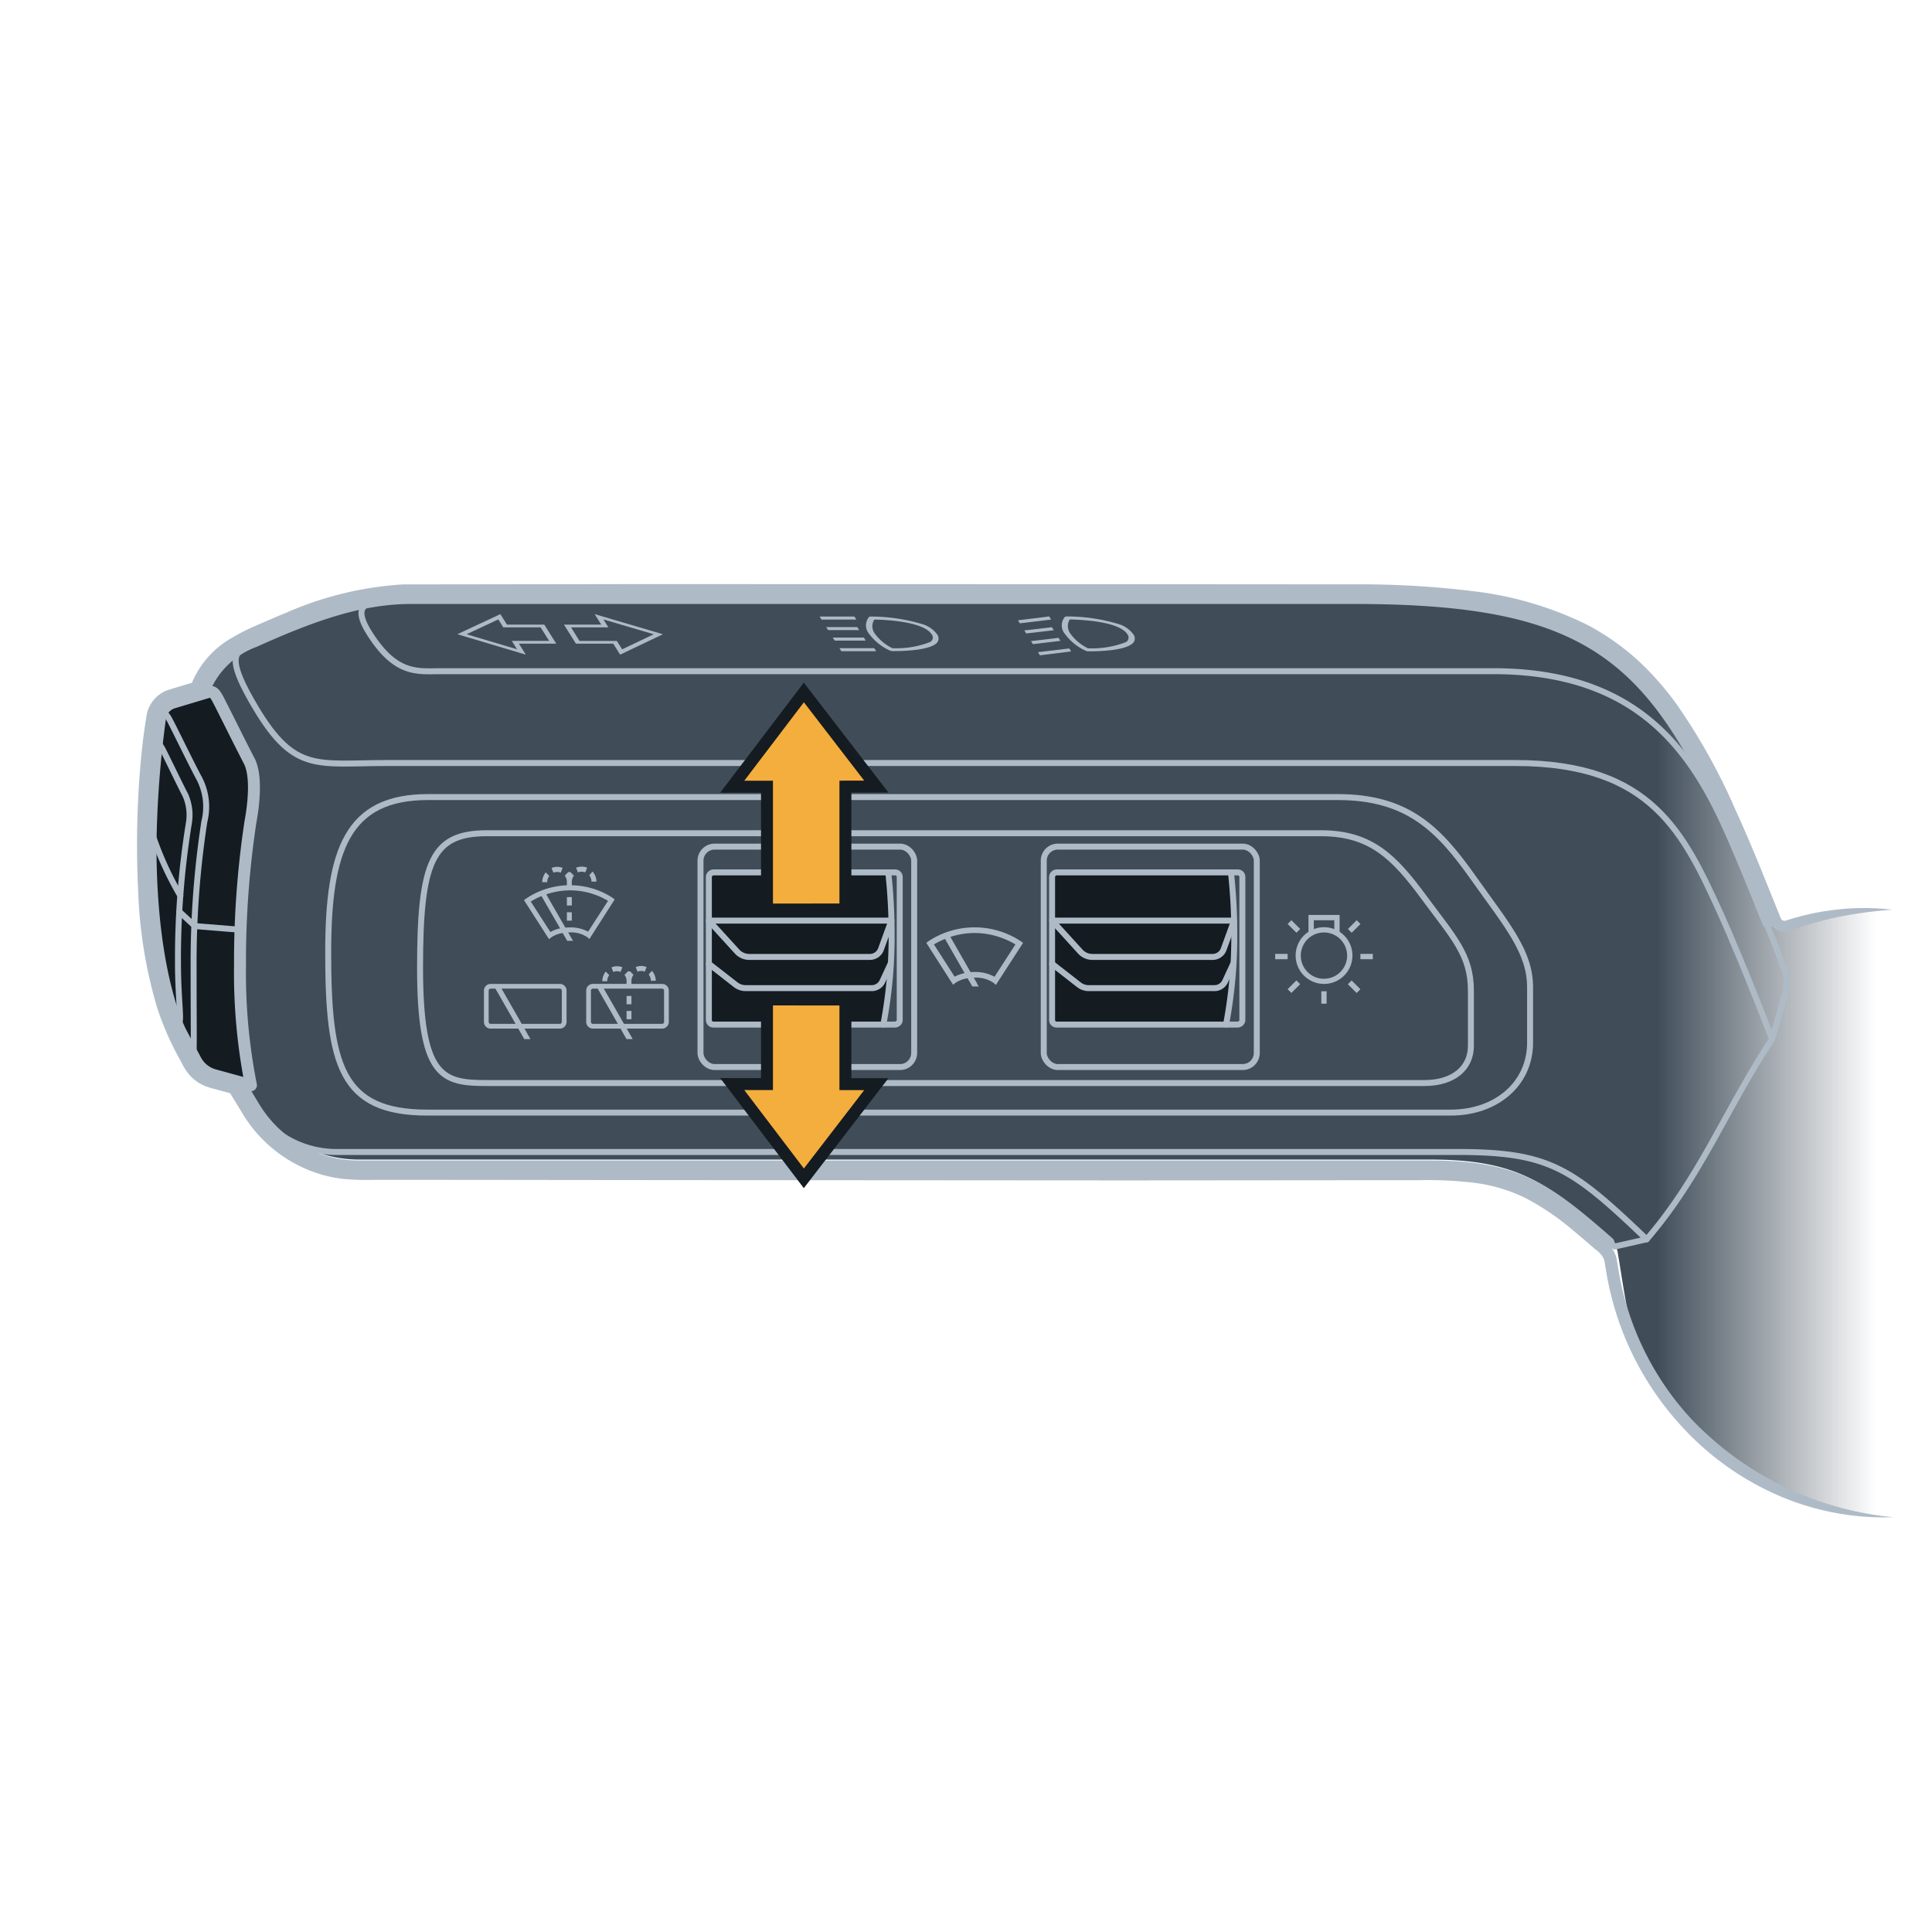 <svg xmlns="http://www.w3.org/2000/svg" xmlns:xlink="http://www.w3.org/1999/xlink" width="161.749" height="161.749" viewBox="0 0 161.749 161.749"><defs><linearGradient id="a90902f0-40a1-49e6-9e6a-b098df971d69" x1="157.029" y1="88.149" x2="138.73" y2="88.149" gradientUnits="userSpaceOnUse"><stop offset="0" stop-color="#404d59" stop-opacity="0"/><stop offset="1" stop-color="#404d59"/></linearGradient></defs><g id="e14c3f37-69f4-407f-907f-11c48ff7894c" data-name="fills"><path d="M158.517,126.762q-.655.043-1.322.044c-5.57,0-13.016-2.384-18.622-10.808-1.922-2.885-2.461-6.983-3-10.316l-.127-.772a2.423,2.423,0,0,0-.8-1.439c-5.17-4.523-7.681-6.391-14.9-6.391H30A10.273,10.273,0,0,1,21.237,92.1L19.963,90c-.876-.236-1.445-.4-2.07-.566a2.523,2.523,0,0,1-1.54-1.2l-1.169-2.244s-2.612-4.565-2.612-15.755a68.62,68.62,0,0,1,.745-10.412c.016-.115.038-.228.058-.341a1.569,1.569,0,0,1,1.1-1.234c.775-.234,1.85-.553,2.447-.735a7.332,7.332,0,0,1,4.37-4.4c4.665-2.1,8.72-3.619,13.087-3.619H113.37c22.288,0,26.29,6.07,34.625,27.135a1.54,1.54,0,0,0,.737.83,1.445,1.445,0,0,0,1.108.066,23.961,23.961,0,0,1,8.524-1.309" style="fill:url(#a90902f0-40a1-49e6-9e6a-b098df971d69)"/><path d="M74.647,78.245a39.169,39.169,0,0,1-.692,7.532H59.706a.377.377,0,0,1-.361-.388V73.427a.375.375,0,0,1,.361-.388H74.367A47.814,47.814,0,0,1,74.647,78.245Z" style="fill:#141b21"/><path d="M103.337,78.245a39.329,39.329,0,0,1-.692,7.532h-14.2a.376.376,0,0,1-.36-.388V73.427a.374.374,0,0,1,.36-.388h14.617A48.074,48.074,0,0,1,103.337,78.245Z" style="fill:#141b21"/></g><g id="f772dd69-7a1e-4ea6-bed6-01fc2da1f409" data-name="illustration"><path d="M128.1,82.657v4.632c0,3.453-2.829,5.859-6.651,5.859H35.784c-7.255,0-8.307-4-8.307-13.417,0-8.635,1.633-13,8.359-13h76.148c5.892,0,8.484,2.7,11.339,6.725S128.1,79.672,128.1,82.657Z" style="fill:none;stroke:#aebbc7;stroke-linecap:round;stroke-linejoin:round;stroke-width:0.5px"/><path d="M110.576,69.758h-69.8c-4.59,0-5.609,2.33-5.609,11.241,0,9.173,1.844,9.688,5.609,9.674h78.469c2.48,0,3.9-1.28,3.9-3.109V82.932c0-2.984-1.444-4.432-3.947-7.824S114.747,69.758,110.576,69.758Z" style="fill:none;stroke:#aebbc7;stroke-linecap:round;stroke-linejoin:round;stroke-width:0.5px"/><rect x="58.646" y="70.879" width="17.89" height="18.455" rx="1.18" style="fill:none;stroke:#aebbc7;stroke-linecap:round;stroke-linejoin:round;stroke-width:0.5px"/><rect x="60.966" y="71.418" width="12.738" height="15.979" rx="0.375" transform="translate(146.743 12.073) rotate(90)" style="fill:none;stroke:#aebbc7;stroke-linecap:round;stroke-linejoin:round;stroke-width:0.5px"/><path d="M73.766,79.441a.987.987,0,0,1-.917.673H62.716a1.374,1.374,0,0,1-1.014-.457l-2.356-2.582h15.28Z" style="fill:none;stroke:#aebbc7;stroke-linecap:round;stroke-linejoin:round;stroke-width:0.5px"/><path d="M74.556,80.692l-.672,1.449a.981.981,0,0,1-.882.586H62.42a1.363,1.363,0,0,1-.834-.29l-2.24-1.745" style="fill:none;stroke:#aebbc7;stroke-linecap:round;stroke-linejoin:round;stroke-width:0.5px"/><path d="M74.367,73.039a47.555,47.555,0,0,1,.28,5.207,39.161,39.161,0,0,1-.693,7.531" style="fill:none;stroke:#aebbc7;stroke-linecap:round;stroke-linejoin:round;stroke-width:0.5px"/><rect x="87.384" y="70.879" width="17.836" height="18.455" rx="1.178" style="fill:none;stroke:#aebbc7;stroke-linecap:round;stroke-linejoin:round;stroke-width:0.5px"/><rect x="89.678" y="71.442" width="12.738" height="15.931" rx="0.374" transform="translate(175.454 -16.639) rotate(90)" style="fill:none;stroke:#aebbc7;stroke-linecap:round;stroke-linejoin:round;stroke-width:0.5px"/><path d="M102.458,79.441a.984.984,0,0,1-.914.673h-10.1a1.369,1.369,0,0,1-1.011-.457l-2.349-2.582h15.234Z" style="fill:none;stroke:#aebbc7;stroke-linecap:round;stroke-linejoin:round;stroke-width:0.5px"/><path d="M103.246,80.692l-.671,1.449a.977.977,0,0,1-.878.586H91.146a1.354,1.354,0,0,1-.831-.29l-2.234-1.745" style="fill:none;stroke:#aebbc7;stroke-linecap:round;stroke-linejoin:round;stroke-width:0.5px"/><path d="M103.057,73.039a47.812,47.812,0,0,1,.279,5.207,39.335,39.335,0,0,1-.69,7.531" style="fill:none;stroke:#aebbc7;stroke-linecap:round;stroke-linejoin:round;stroke-width:0.5px"/><path d="M21.156,92.511a8.2,8.2,0,0,0,7.111,3.933h93.709c7.727,0,9.6,1.3,15.884,7.311" style="fill:none;stroke:#aebbc7;stroke-linecap:round;stroke-linejoin:round;stroke-width:0.5px"/><path d="M148.019,77.2c-8.336-21.065-12.339-27.134-34.626-27.134H34.4c-4.284,0-8.4,1.506-13.089,3.62a7.281,7.281,0,0,0-4.434,4.632,46.113,46.113,0,0,0-1.836,12.489C15.044,82,18.119,87.5,18.119,87.5l3.14,5.173a10.272,10.272,0,0,0,8.766,4.986h89.743c7.221,0,9.73,1.865,14.9,6.39" style="fill:none;stroke:#aebbc7;stroke-linecap:round;stroke-linejoin:round"/><path d="M148.363,87.006c-1.884-4.912-3.626-9.014-4.277-10.439-3.106-6.808-5.789-12.687-17.22-12.687H32.421c-5.854,0-7.735.841-10.981-4.567-2.35-3.915-1.851-4.6-1.023-5.028" style="fill:none;stroke:#aebbc7;stroke-linecap:round;stroke-linejoin:round;stroke-width:0.5px"/><path d="M17.944,90.015a2.525,2.525,0,0,1-1.564-1.249l-1.174-2.207S12.6,82,12.6,70.805A86.007,86.007,0,0,1,13.4,60.083a1.58,1.58,0,0,1,1.106-1.269l2.844-.852c.382-.114.565-.053.911.6s2.067,4.133,2.591,5.119c.666,1.251.377,3.735.12,5.1a77.966,77.966,0,0,0-.878,12,48.287,48.287,0,0,0,.916,10.076Z" style="fill:#141b21;stroke:#aebbc7;stroke-linecap:round;stroke-linejoin:round"/><path d="M132.034,101.674l3.151,2.687,2.675-.606c4.535-5.24,6.689-11.016,10.5-16.749l1.1-3.808a3.3,3.3,0,0,0-.079-2.073c-.9-2.421-1.69-4.33-3.4-8.347-3.1-7.279-6.707-16.586-20.973-16.586H36.92c-1.928,0-3.746.354-5.961-3.135-.948-1.494-1.051-2.48.458-2.644" style="fill:none;stroke:#aebbc7;stroke-linecap:round;stroke-linejoin:round;stroke-width:0.5px"/><path d="M158.508,127.023a22.2,22.2,0,0,1-9.575-1.8,23.827,23.827,0,0,1-8.025-5.68,25.12,25.12,0,0,1-5.182-8.373,25.393,25.393,0,0,1-1.265-4.783l-.1-.6a1.512,1.512,0,0,0-.12-.452,2.072,2.072,0,0,0-.662-.726c-.61-.53-1.219-1.057-1.839-1.563a21.608,21.608,0,0,0-3.9-2.68,13.484,13.484,0,0,0-4.455-1.345,32.94,32.94,0,0,0-4.775-.211l-4.856,0-19.422.016L55.488,98.8l-19.422-.021-4.855,0a20.745,20.745,0,0,1-2.482-.08,11.073,11.073,0,0,1-2.468-.578,11.5,11.5,0,0,1-5.823-4.676L19.17,91.363l.287.216-1.175-.321L17.7,91.1a3.939,3.939,0,0,1-.647-.228,3.581,3.581,0,0,1-1.137-.814,4.68,4.68,0,0,1-.728-1.122,24.864,24.864,0,0,1-2.014-4.512,38.523,38.523,0,0,1-1.6-9.7,78.493,78.493,0,0,1,.113-9.785c.123-1.627.285-3.255.561-4.877a2.755,2.755,0,0,1,1.688-2.248c.859-.282,1.576-.48,2.369-.724l-.335.321a7.767,7.767,0,0,1,3.38-3.973,17.3,17.3,0,0,1,2.284-1.147c.762-.335,1.527-.668,2.3-.98a28.608,28.608,0,0,1,9.788-2.383L53.631,48.9l39.78.009,19.889.014a77.256,77.256,0,0,1,9.991.567,29.214,29.214,0,0,1,9.659,2.852,20.76,20.76,0,0,1,4.16,2.927,24.544,24.544,0,0,1,3.341,3.808,51.013,51.013,0,0,1,4.865,8.766c.695,1.514,1.337,3.048,1.976,4.582l1.819,4.509a.324.324,0,0,0,.213.149c.109.017.122.012.374-.069.4-.125.809-.242,1.218-.345A19.4,19.4,0,0,1,153.4,76.2a19.619,19.619,0,0,1,5.008-.037,35.392,35.392,0,0,0-4.894.687c-.8.18-1.585.4-2.365.637-.389.118-.774.251-1.156.39a1.52,1.52,0,0,1-.838.116,1.269,1.269,0,0,1-.8-.511,1.669,1.669,0,0,1-.2-.374l-.118-.287-.235-.575-.463-1.152-.938-2.3c-.638-1.525-1.278-3.049-1.969-4.546a50.084,50.084,0,0,0-4.779-8.591,23.564,23.564,0,0,0-3.209-3.65,19.825,19.825,0,0,0-3.957-2.775,28.174,28.174,0,0,0-9.325-2.73,75.935,75.935,0,0,0-9.854-.544l-19.889.014-39.78.008H33.76a27.6,27.6,0,0,0-9.435,2.293c-.762.3-1.518.633-2.273.964a16.333,16.333,0,0,0-2.159,1.076,6.739,6.739,0,0,0-2.957,3.437.517.517,0,0,1-.336.32l-2.283.691a1.718,1.718,0,0,0-1.066,1.471c-.271,1.574-.433,3.176-.557,4.781a77.611,77.611,0,0,0-.126,9.657,37.565,37.565,0,0,0,1.538,9.447,23.866,23.866,0,0,0,1.94,4.357,3.762,3.762,0,0,0,.58.917,2.641,2.641,0,0,0,.828.594,8.114,8.114,0,0,0,1.086.336l1.171.321A.491.491,0,0,1,20,90.86l1.259,2.064a10.514,10.514,0,0,0,1.45,1.807,10.409,10.409,0,0,0,3.885,2.46,10.138,10.138,0,0,0,2.251.522,20.162,20.162,0,0,0,2.368.068l4.855-.005,19.422-.021,38.844-.028,19.422.016,4.856,0a34.111,34.111,0,0,1,4.917.229,14.537,14.537,0,0,1,4.789,1.458,22.612,22.612,0,0,1,4.085,2.81c.633.519,1.247,1.052,1.858,1.585.164.148.281.233.487.435a2.3,2.3,0,0,1,.437.645,2.591,2.591,0,0,1,.2.714l.1.6a24.392,24.392,0,0,0,1.207,4.592,24.1,24.1,0,0,0,4.959,8.043A26.856,26.856,0,0,0,158.508,127.023Z" style="fill:#aebbc7"/><polyline points="15.02 76.33 16.318 77.531 20.173 77.845" style="fill:none;stroke:#aebbc7;stroke-linecap:round;stroke-linejoin:round;stroke-width:0.5px"/><path d="M12.729,69.755A27.341,27.341,0,0,0,15.1,74.993" style="fill:none;stroke:#aebbc7;stroke-linecap:round;stroke-linejoin:round;stroke-width:0.5px"/></g><g id="b5385b00-c55a-453c-baa5-f9ec4b9199a7" data-name="icons"><path d="M46.946,73.061l.156-.4a1.215,1.215,0,0,0-.925.01l.155.39A.811.811,0,0,1,46.946,73.061Zm2.661-.093a1.252,1.252,0,0,1,.326.843l-.414,0a.846.846,0,0,0-.188-.534Zm1.7,2.213a6.45,6.45,0,0,0-3.434-1.066v-.282a.844.844,0,0,1,.178-.523l-.294-.3-.182,0-.293.3a.841.841,0,0,1,.177.5v.306a6.591,6.591,0,0,0-3.433,1.128l-.156.12,1.972,3.071.123.19.178-.143a2.317,2.317,0,0,1,.966-.37l.381.658.493-.006-.138-.215-.276-.485h.1a2.424,2.424,0,0,1,1.5.4l.177.15L51.462,75.3ZM46.079,78.03l-1.645-2.553a6.108,6.108,0,0,1,.9-.454l1.558,2.7A2.863,2.863,0,0,0,46.079,78.03ZM49.237,78a3.082,3.082,0,0,0-1.57-.354,2.228,2.228,0,0,0-.333.019l-1.6-2.787a6.145,6.145,0,0,1,5.168.543ZM47.46,76.375v.706l.414-.005v-.7Zm0-.564v-.705l.414,0v.7Zm-1.472-2.473-.3-.3a1.287,1.287,0,0,0-.29.82l.414,0A.849.849,0,0,1,45.988,73.338Zm3.171-.694L49,73.039a.811.811,0,0,0-.614,0l-.156-.39A1.219,1.219,0,0,1,49.159,72.644Z" style="fill:#aebbc7;fill-rule:evenodd"/><path d="M51.951,81.369l.153-.39a1.2,1.2,0,0,0-.911.01l.152.385A.8.8,0,0,1,51.951,81.369Z" style="fill:#aebbc7"/><path d="M54.9,82.108a1.241,1.241,0,0,0-.321-.831l-.273.309a.828.828,0,0,1,.186.526Z" style="fill:#aebbc7"/><polygon points="52.457 85.332 52.865 85.328 52.865 84.633 52.457 84.637 52.457 85.332" style="fill:#aebbc7"/><polygon points="52.457 84.081 52.865 84.076 52.865 83.381 52.457 83.385 52.457 84.081" style="fill:#aebbc7"/><path d="M51.006,81.642l-.291-.3a1.27,1.27,0,0,0-.286.808l.408,0A.833.833,0,0,1,51.006,81.642Z" style="fill:#aebbc7"/><path d="M53.98,81.347l.152-.389a1.2,1.2,0,0,0-.912.009l.154.385A.8.8,0,0,1,53.98,81.347Z" style="fill:#aebbc7"/><path d="M55.43,82.374H52.865V82.13a.838.838,0,0,1,.176-.515l-.29-.294-.18,0-.288.3a.828.828,0,0,1,.174.487v.264H49.64a.561.561,0,0,0-.563.559v2.625a.562.562,0,0,0,.563.559h2.312l.5.88h.519l-.5-.88H55.43a.562.562,0,0,0,.563-.559V82.933A.561.561,0,0,0,55.43,82.374ZM49.64,85.72a.166.166,0,0,1-.166-.162V82.933a.164.164,0,0,1,.166-.163h.4l1.689,2.95Zm5.956-.162a.166.166,0,0,1-.166.162H52.242l-1.69-2.95H55.43a.164.164,0,0,1,.166.163Z" style="fill:#aebbc7"/><path d="M46.869,82.374h-5.79a.561.561,0,0,0-.563.559v2.625a.562.562,0,0,0,.563.559h2.312l.5.88h.519l-.5-.88h2.959a.562.562,0,0,0,.563-.559V82.933A.561.561,0,0,0,46.869,82.374Zm-5.79,3.346a.167.167,0,0,1-.167-.162V82.933a.165.165,0,0,1,.167-.163h.4l1.689,2.95Zm5.956-.162a.166.166,0,0,1-.166.162H43.68l-1.689-2.95h4.878a.164.164,0,0,1,.166.163Z" style="fill:#aebbc7"/><path d="M74.873,54.51h-.159a.586.586,0,0,1-.2-.04,4.448,4.448,0,0,1-1.752-1.405,1.088,1.088,0,0,1-.009-1.405c.021-.031.094-.041.153-.041a14.964,14.964,0,0,1,4.35.647,2.363,2.363,0,0,1,1.2.839.561.561,0,0,1-.155.829C77.543,54.47,75.487,54.51,74.873,54.51ZM73.2,51.872a1.033,1.033,0,0,0,.054,1.193,3.985,3.985,0,0,0,1.448,1.2,7.708,7.708,0,0,0,3.165-.515.422.422,0,0,0,.13-.647c-.317-.5-1.213-.859-2.674-1.072A17.14,17.14,0,0,0,73.2,51.872Z" style="fill:#aebbc7"/><path d="M71.535,51.619H68.621l.158.253h2.914Z" style="fill:#aebbc7"/><path d="M71.769,52.5h-2.6l.158.253h2.6Z" style="fill:#aebbc7"/><path d="M72.32,53.378h-2.6l.159.253h2.6Z" style="fill:#aebbc7"/><path d="M73.194,54.267H70.281l.158.253h2.914Z" style="fill:#aebbc7"/><path d="M91.275,54.53h-.159a.575.575,0,0,1-.2-.04,4.438,4.438,0,0,1-1.759-1.415,1.1,1.1,0,0,1-.015-1.415.215.215,0,0,1,.166-.051,14.991,14.991,0,0,1,4.37.647,2.36,2.36,0,0,1,1.206.849.561.561,0,0,1-.168.839C93.965,54.49,91.87,54.53,91.275,54.53Zm-1.712-2.668a1.053,1.053,0,0,0,.06,1.2,3.987,3.987,0,0,0,1.454,1.212,7.8,7.8,0,0,0,3.185-.515.437.437,0,0,0,.124-.657c-.317-.5-1.219-.869-2.7-1.082A19.364,19.364,0,0,0,89.563,51.862Z" style="fill:#aebbc7"/><path d="M89.517,54.288,86.9,54.6l.165.263,2.612-.324Z" style="fill:#aebbc7"/><path d="M88.623,53.4l-2.307.273.159.253,2.306-.273Z" style="fill:#aebbc7"/><path d="M88.065,52.509l-2.306.272.158.253,2.307-.273Z" style="fill:#aebbc7"/><path d="M87.839,51.609l-2.612.323.158.253L88,51.872Z" style="fill:#aebbc7"/><path d="M42.442,52.294l-.551-.879-3.6,1.683,5.729,1.71-.577-.921h3.126l-1-1.593Zm3.532,1.364H42.848l.44.7L39.06,53.1l2.659-1.241.417.665h3.126Z" style="fill:#aebbc7"/><path d="M47.216,52.294l1,1.593H51.34l.578.921L55.5,53.1l-5.713-1.683.551.879Zm.592.229h3.126l-.417-.665L54.733,53.1l-2.647,1.262-.441-.7H48.519Z" style="fill:#aebbc7"/><path d="M85.474,78.809A7.009,7.009,0,0,0,77.73,78.8l-.181.133,2.106,3.294.139.216.2-.159a2.407,2.407,0,0,1,1.014-.379l.4.691.014-.008v0h.521l-.144-.23.012-.007-.283-.5H81.6a2.592,2.592,0,0,1,1.578.432l.2.172,2.274-3.516Zm-5.553,2.959-1.731-2.7a6.433,6.433,0,0,1,.928-.459l1.639,2.862A3.077,3.077,0,0,0,79.921,81.768Zm3.342.008a3.309,3.309,0,0,0-1.661-.4c-.121,0-.236,0-.345.014l-1.691-2.951a6.6,6.6,0,0,1,2.036-.328,6.7,6.7,0,0,1,3.41.959Z" style="fill:#aebbc7"/><path d="M110.62,84.03h.446V82.99h-.446Z" style="fill:#aebbc7"/><path d="M107.8,79.861h-1.04v.445h1.04Z" style="fill:#aebbc7"/><path d="M113.894,79.861v.445h1.04v-.445Z" style="fill:#aebbc7"/><path d="M107.8,82.816l.315.315.736-.735-.315-.315Z" style="fill:#aebbc7"/><path d="M112.843,82.4l.736.735.315-.315-.736-.735Z" style="fill:#aebbc7"/><path d="M108.853,77.776l-.734-.734-.317.315.736.735Z" style="fill:#aebbc7"/><path d="M113.9,77.357l-.315-.315-.737.734.316.316Z" style="fill:#aebbc7"/><path d="M112.153,78.009V76.6h-2.606v1.41a2.377,2.377,0,1,0,2.606,0Zm-2.16-.964h1.715v.743a2.35,2.35,0,0,0-1.715,0Zm.857,4.9a1.939,1.939,0,1,1,1.364-.568A1.934,1.934,0,0,1,110.85,81.941Z" style="fill:#aebbc7"/></g><g id="b5a2d744-848b-4853-8955-77737a1268f3" data-name="arrows above"><polygon points="61.302 90.758 64.213 90.76 64.213 83.674 70.779 83.68 70.779 90.766 73.367 90.769 67.299 98.65 61.302 90.758" style="fill:#f4ae3d;stroke:#141b21;stroke-miterlimit:10"/><polygon points="61.302 65.865 64.213 65.862 64.213 76.148 70.779 76.142 70.779 65.857 73.367 65.854 67.299 57.973 61.302 65.865" style="fill:#f4ae3d;stroke:#141b21;stroke-miterlimit:10"/><path d="M13.34,60.4c.224-1,.515-.783.879-.1.444.835,1.712,3.466,2.38,4.721a5.118,5.118,0,0,1,.51,3.762,77.56,77.56,0,0,0-.9,12.091c0,9.326.141,7.51-.445,6.46" style="fill:none;stroke:#aebbc7;stroke-linecap:round;stroke-linejoin:round;stroke-width:0.5px"/><path d="M13.013,62.7c.064-.535.26-.615.6.028.25.47,1.482,3.035,1.9,3.828a4.131,4.131,0,0,1,.293,2.4A70.425,70.425,0,0,0,14.9,80.6c0,3.488.452,5.707-.1,4.711" style="fill:none;stroke:#aebbc7;stroke-linecap:round;stroke-linejoin:round;stroke-width:0.5px"/></g></svg>